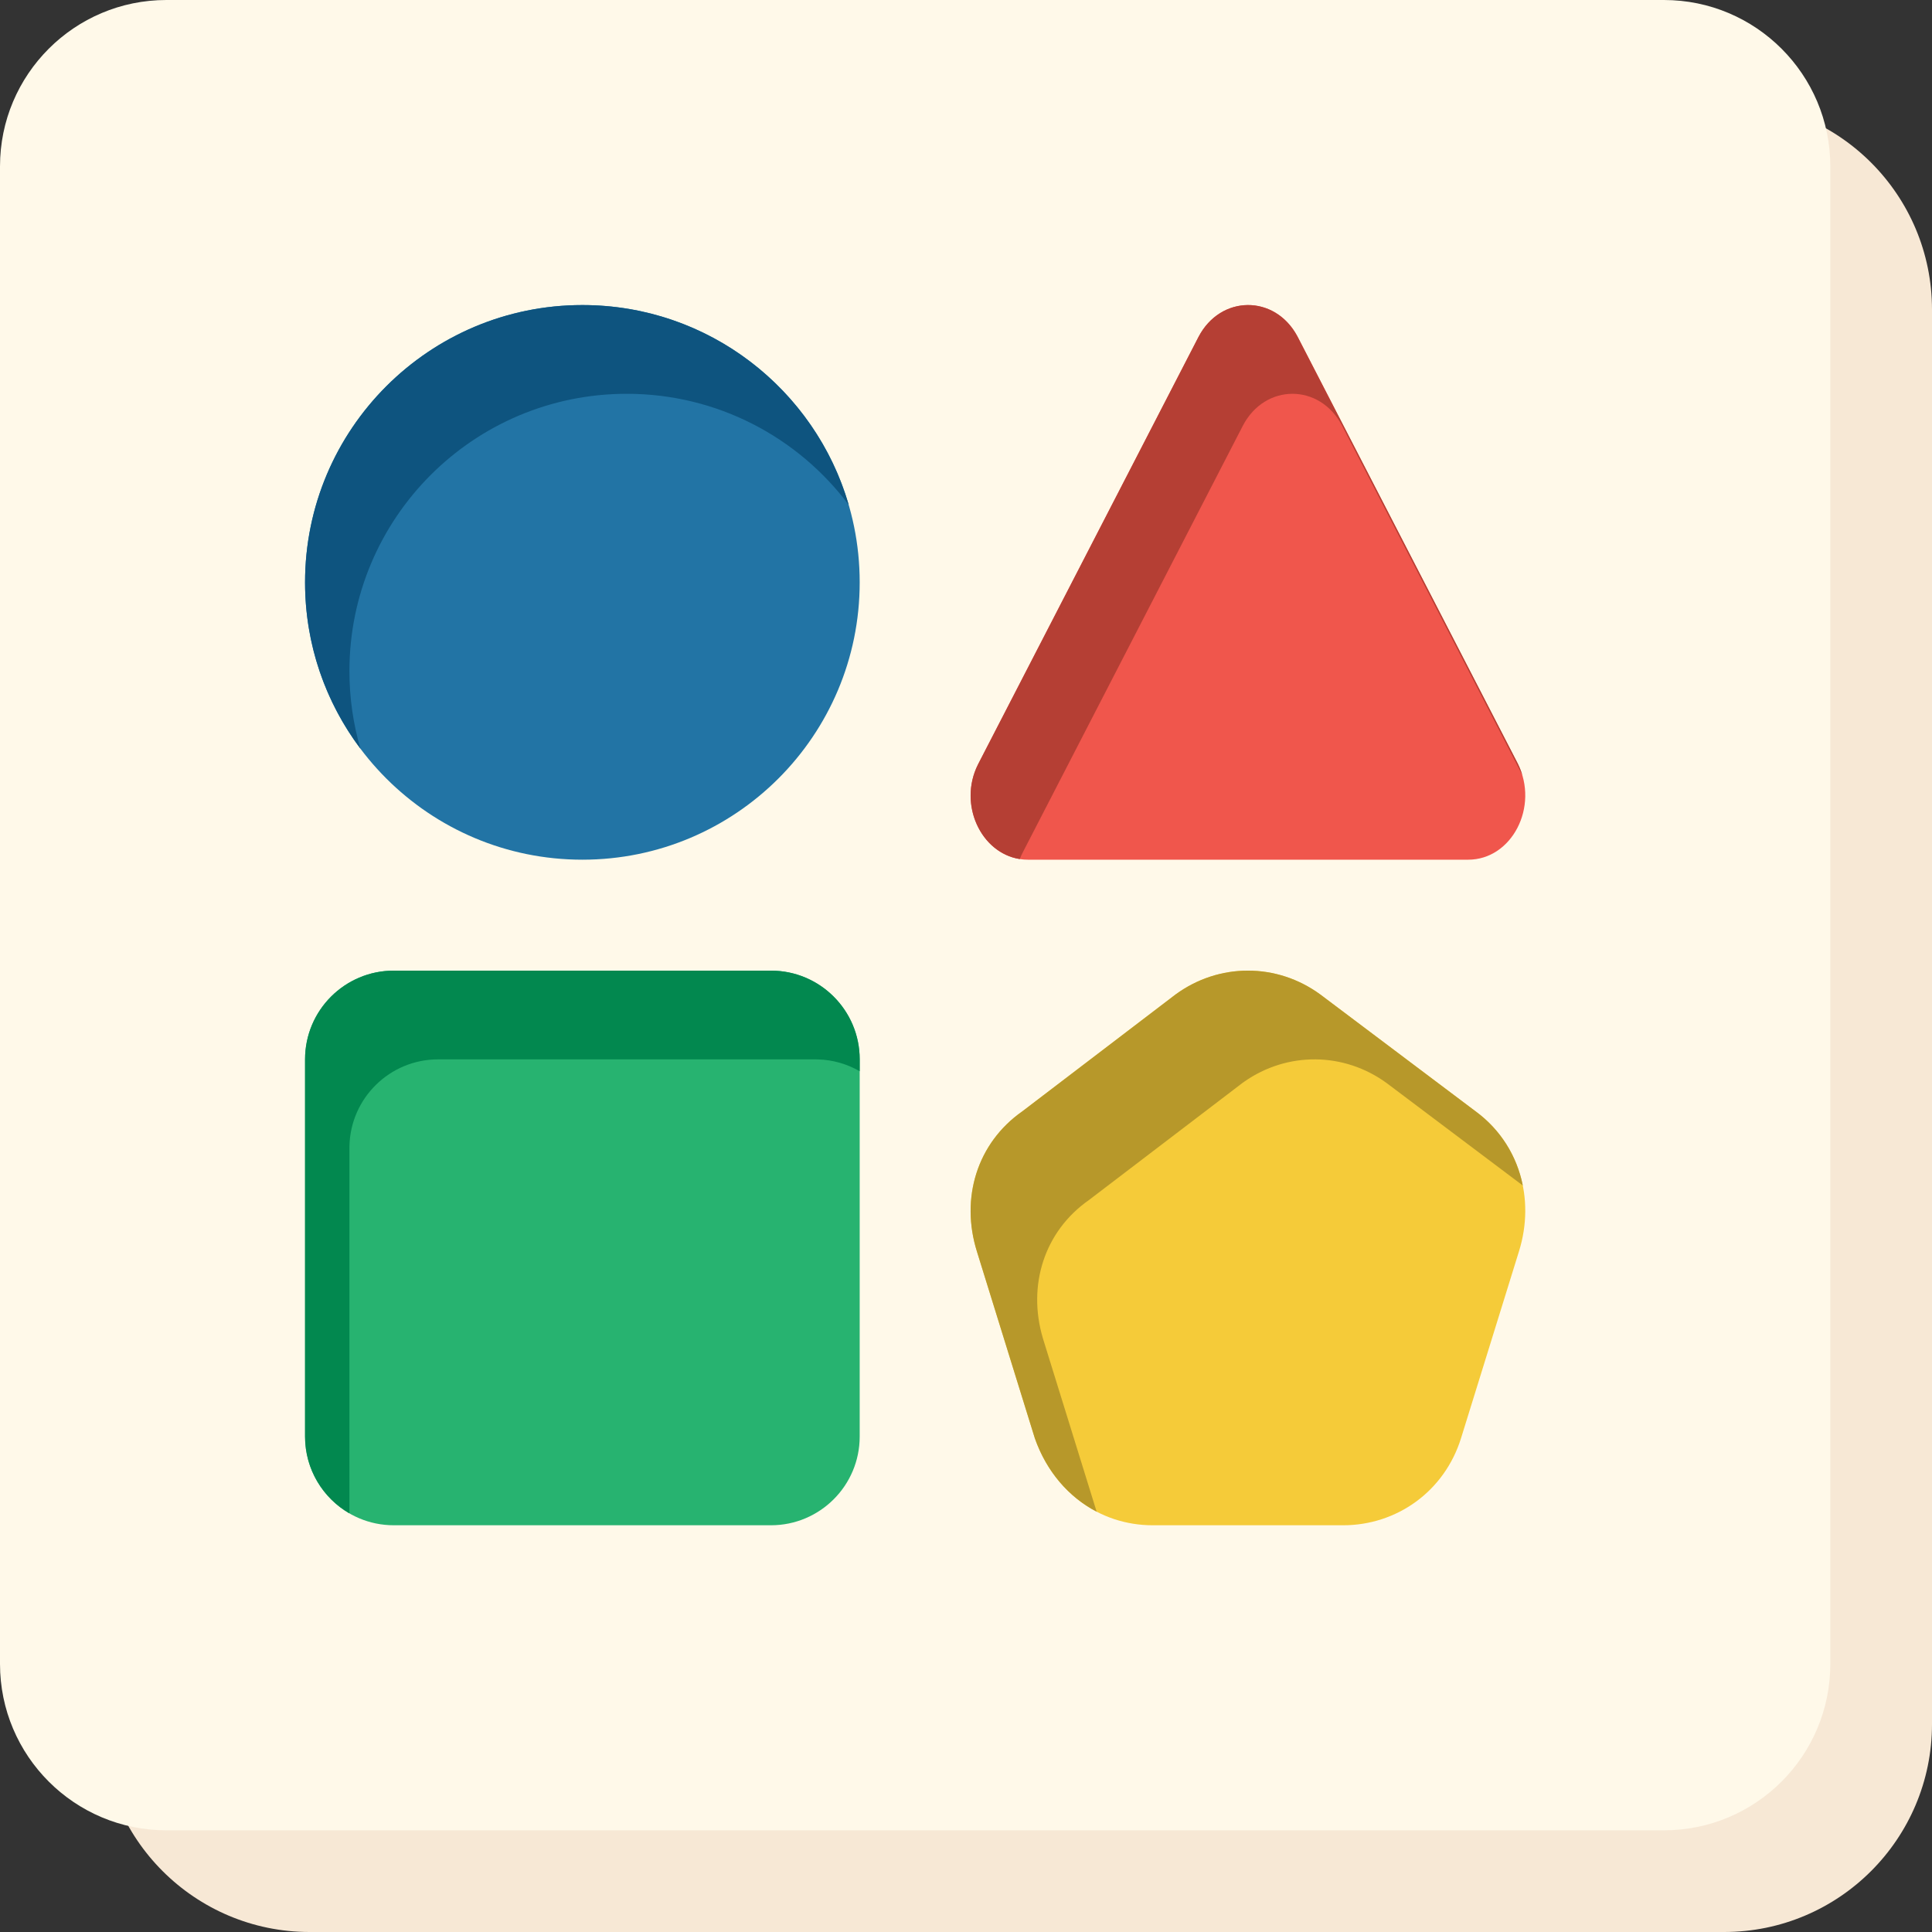 <svg height="570" viewBox="0 0 570 570" width="570" xmlns="http://www.w3.org/2000/svg"><rect x="0" y="0" width="570" height="570" fill="#333333" stroke="none"/><g fill="none" fill-rule="evenodd" transform="translate(-30 -30)"><path d="m0 0h600v600h-600z" fill="none"/><path d="m121.364 60h417.273c33.89 0 61.364 27.473 61.364 61.364v417.273c0 33.89-27.473 61.364-61.364 61.364h-417.273c-33.89 0-61.364-27.473-61.364-61.364v-417.273c0-33.89 27.473-61.364 61.364-61.364z" fill="#f7e8d5"/><path d="m79.091 30h441.818c27.112 0 49.091 21.979 49.091 49.091v441.818c0 27.112-21.979 49.091-49.091 49.091h-441.818c-27.112 0-49.091-21.979-49.091-49.091v-441.818c0-27.112 21.979-49.091 49.091-49.091z" fill="#fff9e9"/><g transform="translate(120 120)"><circle cx="81.818" cy="81.818" fill="#2274a5" r="81.818"/><path d="m81.818 0c37.247 0 68.681 24.889 78.578 58.943-14.926-19.892-38.703-32.761-65.487-32.761-45.187 0-81.818 36.631-81.818 81.818 0 7.94 1.131 15.616 3.241 22.875-10.255-13.669-16.332-30.653-16.332-49.057 0-45.187 36.631-81.818 81.818-81.818z" fill="#0e547f"/><path d="m26.182 196.364h111.273c14.46 0 26.182 11.722 26.182 26.182v111.273c0 14.46-11.722 26.182-26.182 26.182h-111.273c-14.46 0-26.182-11.722-26.182-26.182v-111.273c0-14.46 11.722-26.182 26.182-26.182z" fill="#27b370"/><path d="m137.455 196.364c14.46 0 26.183 11.722 26.183 26.182v3.503c-3.649-2.111-7.854-3.366-12.341-3.493l-.751-.011h-111.273c-14.288 0-25.902 11.445-26.177 25.667l-.005.515.001 107.77c-7.826-4.527-13.091-12.988-13.091-22.679v-111.273c0-14.46 11.722-26.182 26.182-26.182z" fill="#02884f"/><g fill-rule="nonzero"><path d="m357.779 135.262-64.914-125.852c-6.543-12.547-22.729-12.547-29.272 0l-64.914 125.852c-6.543 12.547 1.55 28.375 14.636 28.375h129.828c12.914 0 21.007-15.635 14.636-28.375z" fill="#f0564c"/><path d="m263.593 9.41c6.467-12.401 22.353-12.545 29.039-.433l.232.433 64.914 125.852c.562 1.123 1.011 2.269 1.355 3.425l-53.178-103.095c-6.543-12.547-22.729-12.547-29.272 0l-64.914 125.852c-.344.659-.647 1.327-.911 2.002-11.472-1.806-18.144-16.1-12.39-27.768l.211-.416z" fill="#b53f34"/><path d="m299.541 203.41 45.78 34.45c12.818 9.395 17.702 25.681 12.818 41.34l-17.091 55.12c-4.883 15.659-18.922 25.681-34.793 25.681h-56.157c-15.87 0-29.299-10.022-34.793-25.681l-17.091-55.12c-4.883-15.659 0-31.944 13.429-41.34l45.17-34.45c12.818-9.395 29.91-9.395 42.728 0z" fill="#f5cb39"/><path d="m299.541 203.41 45.78 34.45c7.454 5.464 12.225 13.257 13.952 21.903l-40.096-30.171c-12.627-9.255-29.4-9.393-42.151-.414l-.577.414-45.17 34.45c-13.24 9.263-18.173 25.223-13.629 40.678l.201.662 15.693 50.612c-8.282-4.314-14.808-11.895-18.239-21.674l-17.091-55.12c-4.883-15.659 0-31.944 13.429-41.34l45.17-34.45c12.818-9.395 29.91-9.395 42.728 0z" fill="#b7982a"/></g></g></g></svg>